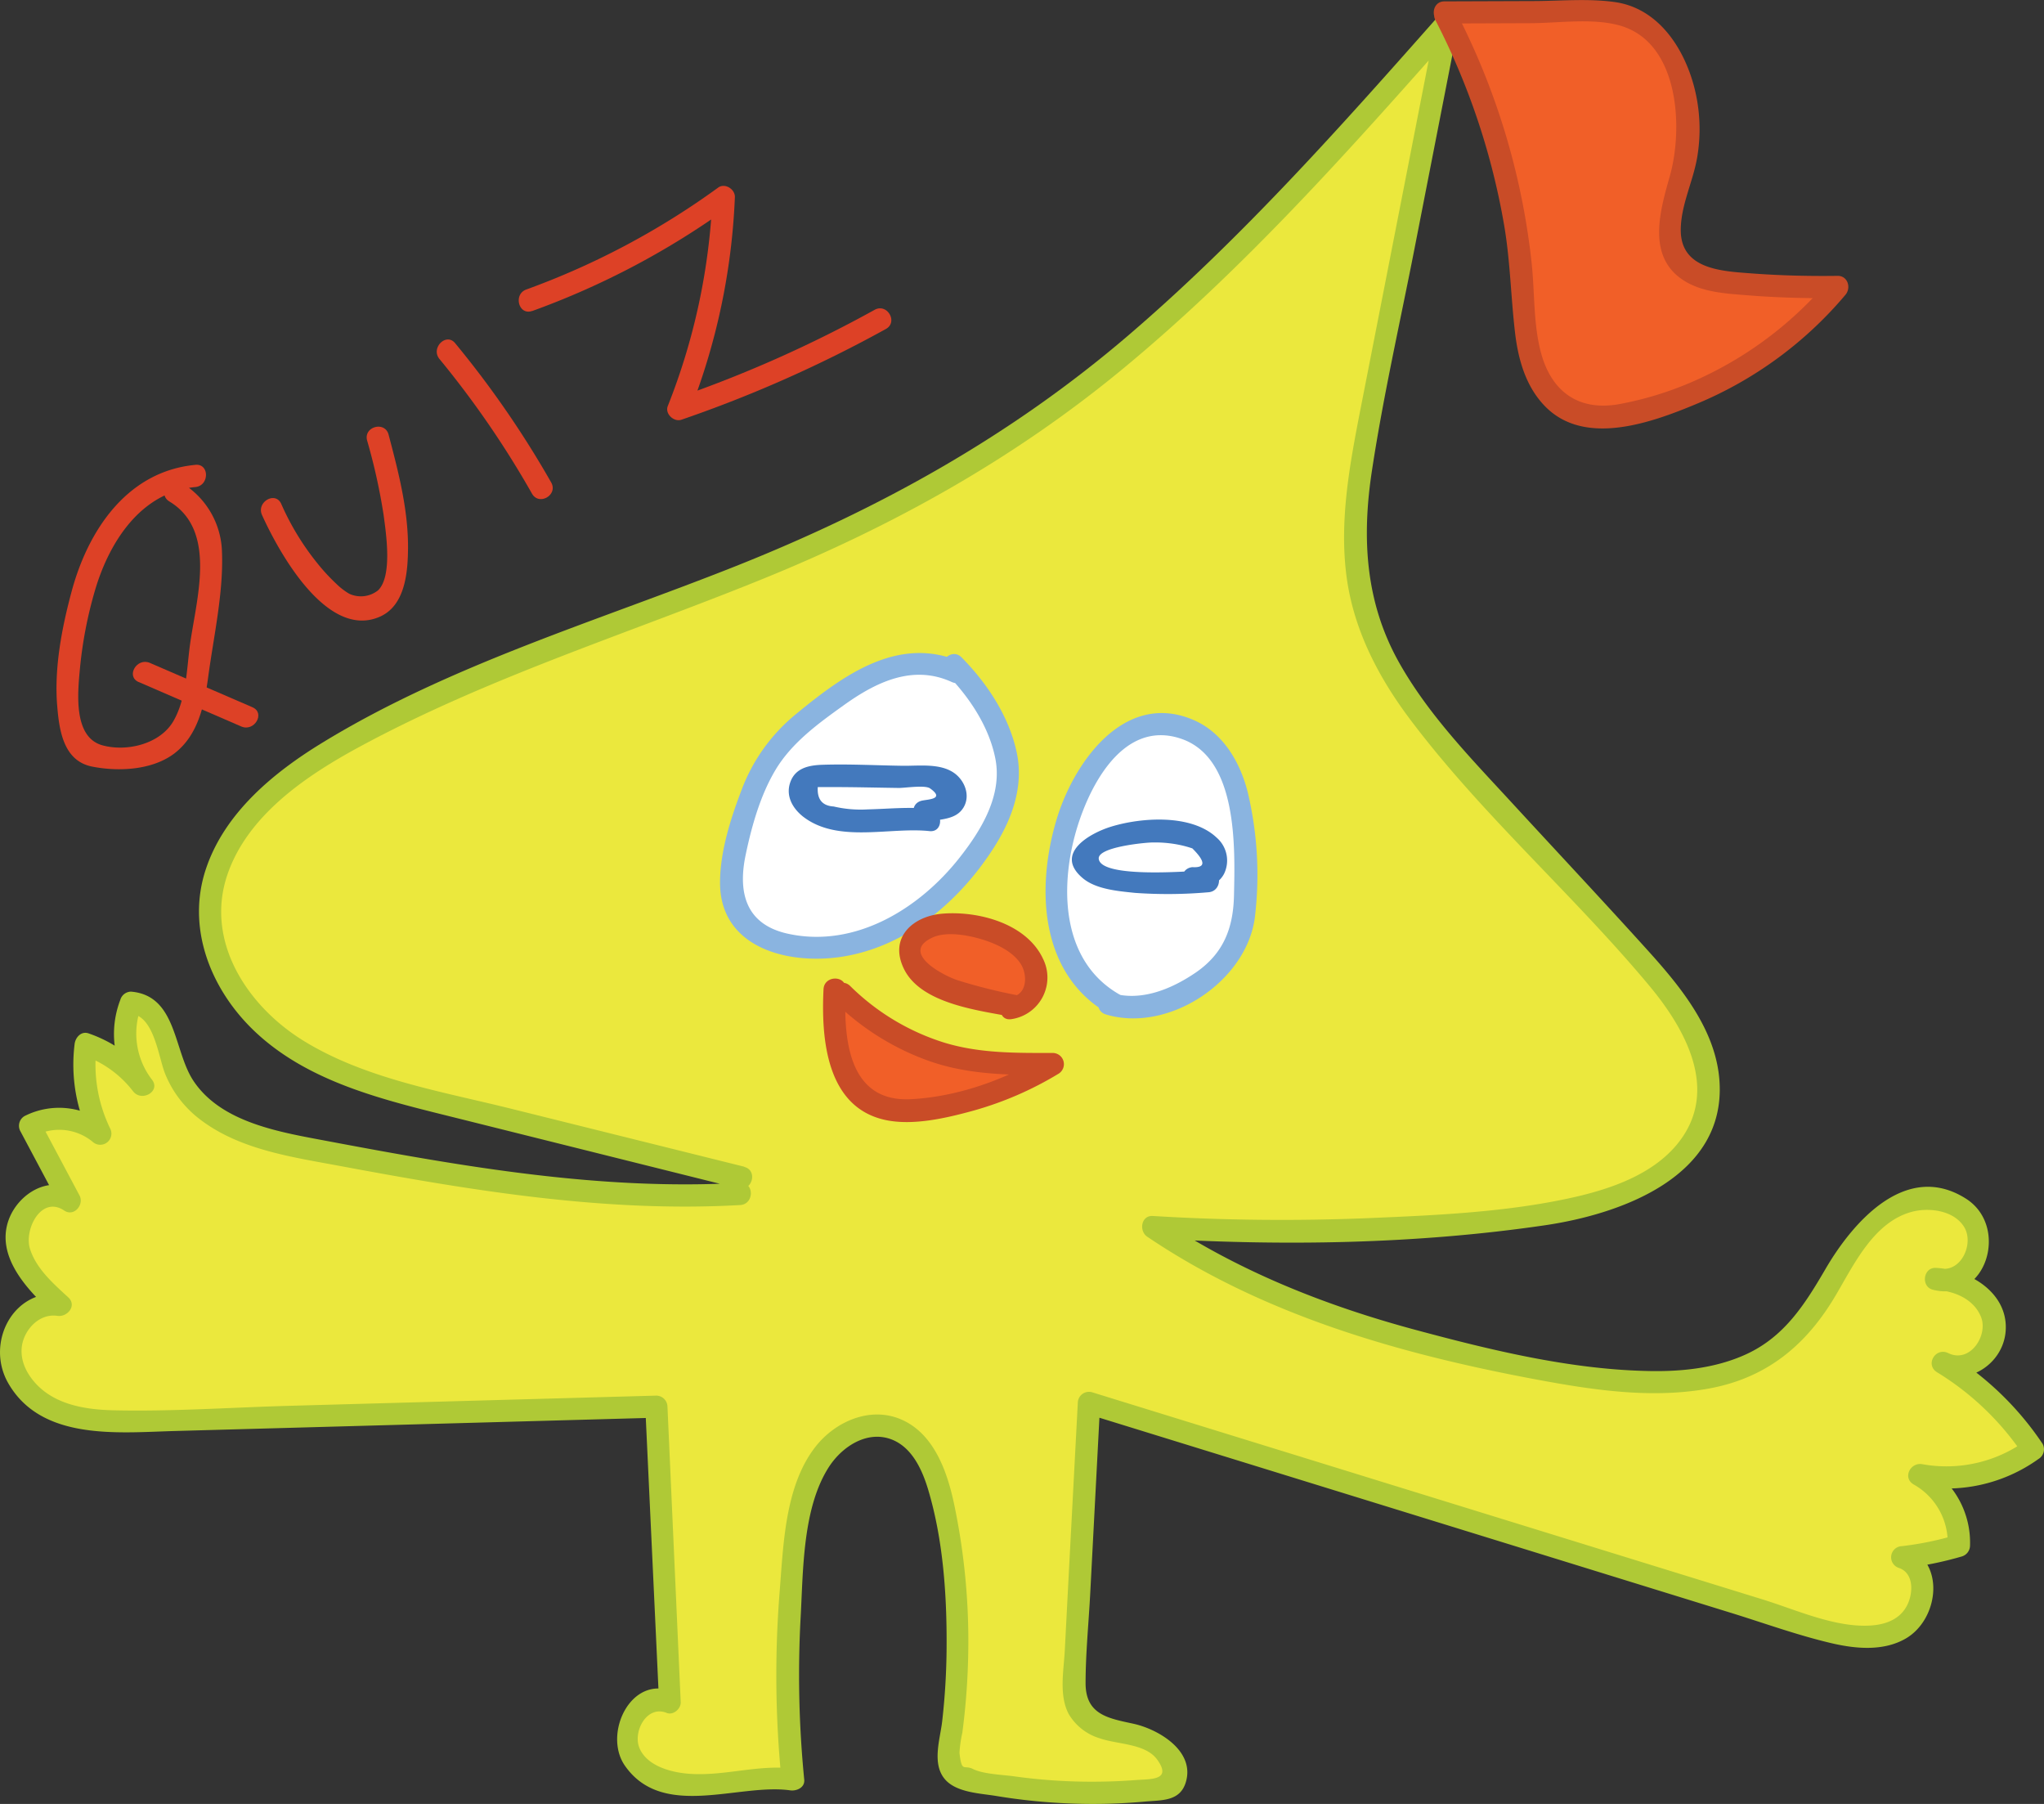 <svg id="Layer_1" data-name="Layer 1" xmlns="http://www.w3.org/2000/svg" viewBox="0 0 460.02 405.91"><rect x="0" y="0" width="460.02" height="405.91" fill="#333333" stroke="none"/><defs><style>.cls-1{fill:#ebe83d;}.cls-2{fill:#afc936;}.cls-3{fill:#fff;}.cls-4{fill:#8ab4e0;}.cls-5{fill:#f15f28;}.cls-6{fill:#c94c27;}.cls-7{fill:#4379bd;}.cls-8{fill:#dd4126;}</style></defs><title>character</title><path class="cls-1" d="M181.13,276.41l-66.53-16.6c-12-3-24.28-6.11-34.64-12.89s-18.64-18-18.47-30.42c.24-17.76,16.67-30.65,32.31-39.08,42.6-22.95,91-33.73,133-57.84C271.23,94,306,55,340,16.57Q331.49,60.18,323,103.78c-2.73,14-5.46,28.46-2.22,42.33,3.94,16.89,16.13,30.46,27.88,43.22L382.34,226c9.06,9.83,18.8,22,16,35-3.49,16.17-23.19,22.08-39.61,24.07a465.22,465.22,0,0,1-85,2.51c26.79,18.34,59,26.9,91,32.61,18.72,3.35,40.83,4.79,53.88-9,4.37-4.64,7.15-10.5,10.48-15.93s7.57-10.73,13.5-13,13.84-.54,16.55,5.22-3.2,14-9.19,11.83c6.07,0,12.49,4,13.25,10.07s-6.48,12-11.65,8.8a62.75,62.75,0,0,1,20.28,19.46,32,32,0,0,1-25.54,5.78,17,17,0,0,1,8.88,15.94,64.82,64.82,0,0,1-12.78,2.59c6.69,1.77,5.62,12.85-.46,16.14s-13.56,1.32-20.17-.72L259.35,327.14l-3.22,61.69c-.13,2.41-.23,4.95.87,7.1,2.45,4.76,8.94,5,14.12,6.38s10.33,7.82,6.35,11.4a129.23,129.23,0,0,1-44.84-1.8A6.73,6.73,0,0,1,228.7,410c-1.24-1.51-1-3.71-.67-5.64a152.08,152.08,0,0,0-1.34-53.94c-1.52-7.38-4.67-15.79-11.92-17.84-5.81-1.65-12.12,1.82-15.55,6.79s-4.59,11.14-5.42,17.12a232.51,232.51,0,0,0-1,55.36c-6.41-1.18-12.94.74-19.45,1.2s-14-1.2-17.12-6.95,3.14-14.71,8.9-11.65L162,328,46.37,331.17c-6.15.17-12.48.31-18.26-1.8s-11-7-11.5-13.17,5.29-12.55,11.27-11.12c-4.56-4.14-9.44-8.94-9.8-15.1s7.21-12.3,12-8.36l-9-16.91A14.13,14.13,0,0,1,37,266.55a33.16,33.16,0,0,1-3.39-20.17,25.38,25.38,0,0,1,12.8,9.38,18.65,18.65,0,0,1-2.63-18.65c6.58,0,7.71,9.16,10.1,15.29,4.54,11.63,18.76,15.49,31,17.8,31.71,6,63.81,11.92,96,9.94" transform="translate(-14.27 -11.47)"/><path class="cls-2" d="M181.8,274l-52.28-13c-15.7-3.92-32.88-6.71-46.87-15.3-12.59-7.73-22.33-22.31-17.21-37.4C70,194.88,83.22,186,95.06,179.58,124,163.9,155.59,154.07,186,141.71c29.23-11.88,56.2-26.86,80.61-46.95C294.25,72,318.1,45.09,341.78,18.34L337.6,15.9q-8.52,43.62-17.06,87.22c-2.44,12.53-4.92,25.4-3.2,38.2,1.59,11.81,7.08,22.4,14.16,31.85,16.15,21.53,36.74,39.46,53.95,60.09,7.79,9.34,15.42,22.64,7.37,34.23-5.7,8.21-16.41,11.7-25.74,13.68-14.63,3.12-30.1,3.77-45,4.4a475.69,475.69,0,0,1-48.36-.49c-2.64-.16-3.16,3.37-1.26,4.66,26.07,17.61,56.66,26.34,87.29,32.08,12.76,2.39,26,4.42,38.89,2.13C412,321.58,421,314,427.67,302.5c4-6.83,8.42-16,16.74-18.32,3.9-1.09,9.59-.41,11.91,3.38s-.77,10.54-5.76,9.26l-.67,4.91c4.12.17,8.62,2,10.24,6.11s-2.48,10.48-7.38,8.1c-2.87-1.4-5.29,2.61-2.52,4.31a62.8,62.8,0,0,1,19.38,18.57l.9-3.42a30.49,30.49,0,0,1-23.61,5.53c-2.67-.48-4.52,3.06-1.93,4.57a15,15,0,0,1,7.64,13.78l1.83-2.41a70.37,70.37,0,0,1-12.11,2.5,2.51,2.51,0,0,0-.67,4.91c3.08,1.08,3.18,4.86,2.22,7.48-1.38,3.8-4.84,5.26-8.74,5.48-8,.45-16.71-3.58-24.24-5.9L361.24,356,260,324.73a2.52,2.52,0,0,0-3.16,2.41l-2,37.81-.93,17.91c-.24,4.52-1.36,10.12.91,14.33a12.14,12.14,0,0,0,6.93,5.41c4,1.43,10.35,1.12,13,4.86,3.3,4.63-1.43,4.29-4.79,4.54-2.5.19-5,.31-7.51.35a126.79,126.79,0,0,1-20-1.19c-2.6-.36-6.88-.48-9.24-1.66-2-1-2.48.95-3-3.61a27.54,27.54,0,0,1,.64-4.53,156.35,156.35,0,0,0,1.32-17.44,149.79,149.79,0,0,0-3.19-34.12c-1.54-7.22-4.51-15.72-11.83-18.91-7-3.06-14.9.41-19.37,6.14-6.89,8.84-7.2,22.11-8.06,32.81a237.18,237.18,0,0,0,.43,42.05l3.17-2.41c-8.48-1.2-16.7,2-25.1,1-3.64-.44-8.38-1.88-10-5.59s1.6-9.82,6.08-8c1.49.61,3.24-.93,3.17-2.41L164.49,328a2.54,2.54,0,0,0-2.5-2.5l-82.73,2.3c-13.17.37-26.47,1.32-39.64,1-6-.16-12.6-1.19-17-5.7-2.37-2.44-4-5.66-3.36-9.12.72-3.62,4-7,7.93-6.43,2.24.34,4.47-2.31,2.43-4.17-3.37-3.1-7.26-6.5-8.63-11-1.29-4.3,2.57-12,7.75-8.51,2.19,1.46,4.53-1.34,3.42-3.42l-9-16.91-.9,3.42a11.85,11.85,0,0,1,12.89,1.45,2.51,2.51,0,0,0,3.92-3,32.91,32.91,0,0,1-3-18.91l-3.17,2.41A24,24,0,0,1,44.2,257c1.91,2.52,6.25.07,4.32-2.53a17,17,0,0,1-2.38-16.71l-2.41,1.83c5.21.44,6.16,9.6,7.69,13.46a24.24,24.24,0,0,0,8.14,10.5c8.91,6.69,20.65,8.3,31.29,10.29,29.68,5.54,59.71,10.5,90,8.78,3.2-.18,3.22-5.19,0-5-31.18,1.77-62-3.58-92.49-9.32-10.49-2-24.22-4-30.6-13.7-4.46-6.79-3.68-19.14-14-20a2.54,2.54,0,0,0-2.41,1.84A21.48,21.48,0,0,0,44.2,257l4.32-2.53A29.89,29.89,0,0,0,34.22,244c-1.69-.6-3,.94-3.16,2.41a37.29,37.29,0,0,0,3.73,21.43l3.92-3a17.18,17.18,0,0,0-18.94-2.23,2.54,2.54,0,0,0-.9,3.42l9,16.91,3.42-3.42c-5.71-3.81-12.74.36-15,6.25-3.17,8.37,4.21,16,9.81,21.14l2.43-4.18C17.44,301,10.83,313.51,16.14,322.73c7.45,12.93,24.59,11.1,37.21,10.74l108.64-3-2.5-2.5,3.11,66.54,3.16-2.41c-9.52-3.91-15.83,9.53-10.85,16.67,8.51,12.22,25.58,3.91,37.2,5.55,1.43.2,3.34-.61,3.16-2.41a239.39,239.39,0,0,1-.82-36.32c.6-10.68.39-24.92,6.48-34.2,3-4.52,8.59-8.14,14.07-6,4.74,1.87,7,7.22,8.31,11.77,3.25,11.14,4.07,23.34,4,34.89a154.41,154.41,0,0,1-1,16.79c-.47,4-2.37,9.51.64,13,2.58,3,8,3.16,11.5,3.74A133,133,0,0,0,255,417.27a128.78,128.78,0,0,0,16.9-.42c3.81-.35,7.9,0,9.23-4.3,2.2-7.1-6.18-12-11.78-13.22s-10.72-2-10.76-9.05c0-6.76.7-13.61,1.05-20.36l2.24-42.78-3.17,2.41,96.46,29.79,48.7,15.05c7.51,2.32,15,5.05,22.68,6.84,5.38,1.25,11.61,1.83,16.61-1.06,7.54-4.36,9.06-17.47-.14-20.71l-.66,4.91a77.82,77.82,0,0,0,13.44-2.68,2.58,2.58,0,0,0,1.84-2.41,20,20,0,0,0-10.11-18.1l-1.93,4.57a35.43,35.43,0,0,0,27.46-6,2.54,2.54,0,0,0,.9-3.42,68.82,68.82,0,0,0-21.18-20.36l-2.52,4.31c6.71,3.27,14.74-1.74,15.39-9.16.75-8.69-8.09-14-15.73-14.36-2.82-.12-3.38,4.21-.66,4.91,12.11,3.11,17.28-14.26,7.46-20.49-13.46-8.54-25.44,5.25-31.59,15.8-4.63,7.93-9.22,15.24-17.86,19.21-7.11,3.27-15.2,4-22.94,3.75-17.21-.46-34.8-4.75-51.36-9.2-20.51-5.51-40.32-13.36-58-25.29l-1.27,4.66c29.27,1.76,59.16,1.32,88.21-2.93,17.22-2.52,40.72-10.94,39.35-32.35-.74-11.54-8.63-21.18-16.06-29.41-10.15-11.24-20.52-22.29-30.77-33.43-9.1-9.88-18.68-19.68-25.3-31.47-7.61-13.55-8.4-28.06-6.09-43.17,2.53-16.65,6.29-33.17,9.53-49.7l9.85-50.39c.44-2.25-2.39-4.45-4.18-2.43-22.16,25.05-44.46,50.19-69.91,72-26.56,22.76-56.19,39.2-88.61,52.08-31.06,12.34-64.21,22.14-92.89,39.67-11,6.71-22,15.79-26.21,28.39-4.33,12.9.74,26.28,10,35.62,12.49,12.54,30.53,16.48,47.09,20.62l62.73,15.66c3.12.77,4.45-4.05,1.33-4.83Z" transform="translate(-14.27 -11.47)"/><path class="cls-3" d="M229.73,162.77c-.93-.43-1.86-.87-2.83-1.21-4.85-1.71-10.31-.9-15,1.13s-8.87,5.18-13,8.31a56.18,56.18,0,0,0-9.48,8.46c-4.86,5.88-7.12,13.43-9,20.81-1.65,6.29-2.93,13.67,1.18,18.7,2.15,2.62,5.43,4.06,8.71,4.86,8.54,2.1,17.77.4,25.53-3.73s14.13-10.56,19.09-17.82c3.72-5.44,6.78-11.79,6.2-18.35a25.44,25.44,0,0,0-1.65-6.64,44.46,44.46,0,0,0-10.53-16.14" transform="translate(-14.27 -11.47)"/><path class="cls-4" d="M231,160.61c-14.26-6.52-26.83,2.69-37.62,11.57a40.16,40.16,0,0,0-12.28,17.22c-2.44,6.39-4.78,13.78-4.78,20.69,0,14.64,15.22,18.52,27.34,16.67,14.57-2.23,26.57-12.46,34.31-24.6,4.09-6.43,6.76-13.77,5.11-21.43-1.74-8.11-6.65-15.52-12.41-21.35-2.26-2.29-5.8,1.24-3.53,3.54,5.14,5.2,9.65,11.86,11.12,19.14,1.69,8.31-3.12,16.17-8.07,22.44-9,11.42-23.39,20.33-38.45,17.1-9.45-2-11.48-9-9.67-17.7,1.36-6.51,3.3-13.45,6.73-19.19,3.69-6.17,9.74-10.53,15.5-14.65,7.21-5.15,15.45-9.12,24.17-5.13,2.91,1.33,5.45-3,2.53-4.32Z" transform="translate(-14.27 -11.47)"/><path class="cls-3" d="M265,237.4c-6.7-3.5-11-10.6-12.49-18s-.31-15.13,1.79-22.4c1.79-6.16,4.39-12.31,9-16.78s11.57-7,17.63-4.87c4.59,1.59,8.06,5.54,10.05,10s2.65,9.32,3.06,14.15q.5,5.92.51,11.86c0,4.32-.2,8.78-2.05,12.68-2.42,5.13-7.34,8.64-12.44,11.13s-11,4.17-16.22,2.21" transform="translate(-14.27 -11.47)"/><path class="cls-4" d="M266.22,235.24c-12.39-7.07-13.39-22.33-10.28-34.85,2.58-10.41,10.45-27.47,24.28-22.65,12.66,4.42,12,24.5,11.77,35.19-.16,7.3-2.3,13-8.51,17.31-5.47,3.75-12.4,6.67-19,4.66-3.08-.93-4.4,3.9-1.33,4.83,14.15,4.27,31.75-7.47,33.55-21.93a80.29,80.29,0,0,0-1.6-28c-1.68-6.76-5.54-13.44-12.18-16.31-15.77-6.82-27.29,9.95-31,22.85-4.46,15.35-3.56,34.44,11.85,43.24,2.8,1.59,5.32-2.72,2.52-4.32Z" transform="translate(-14.27 -11.47)"/><path class="cls-5" d="M203.85,235.09a53.58,53.58,0,0,0,33.35,15.53c2.72.22,5.46.24,8.19.25l5.87,0A71.73,71.73,0,0,1,221,261.16a20.17,20.17,0,0,1-8.16-.44c-4.94-1.56-8.35-6.27-9.78-11.24s-1.17-10.25-.91-15.41" transform="translate(-14.27 -11.47)"/><path class="cls-6" d="M202.08,236.86a57.87,57.87,0,0,0,21.7,13.49c9,3.07,18.13,3,27.48,3.05L250,248.74c-9.21,5.53-19.87,9.48-30.68,10.06-14.33.77-15.23-14-14.71-24.73.15-3.22-4.85-3.21-5,0-.54,11.09.6,26.68,14.11,29.45,6.19,1.26,13.61-.49,19.58-2.13a76.66,76.66,0,0,0,19.22-8.33,2.52,2.52,0,0,0-1.26-4.66c-8.33,0-16.54.12-24.59-2.36a52.29,52.29,0,0,1-21.06-12.71c-2.3-2.25-5.84,1.28-3.53,3.53Z" transform="translate(-14.27 -11.47)"/><path class="cls-5" d="M243.06,237.92a122.55,122.55,0,0,1-13.89-3.46c-3.07-1-6.26-2.15-8.31-4.64s-2.37-6.65.14-8.66a7.93,7.93,0,0,1,3.85-1.42,26.31,26.31,0,0,1,14.62,2c3.54,1.59,6.92,4.28,7.87,8.05s-1.63,8.45-5.52,8.49" transform="translate(-14.27 -11.47)"/><path class="cls-6" d="M243.73,235.51a122.71,122.71,0,0,1-13.9-3.46c-3.14-1-13.18-6.19-5.68-9.63,3.59-1.65,9.58-.26,13.12,1.11,2.54,1,5.3,2.53,6.78,4.92s1.46,6.87-2.23,7.35c-3.14.41-3.19,5.42,0,5A9.46,9.46,0,0,0,249,227.19c-3.72-7.93-14.52-10.77-22.54-10.14-6.74.52-12.22,5.39-8.73,12.47,3.9,7.92,17.09,9.34,24.63,10.81,3.14.61,4.49-4.21,1.33-4.82Z" transform="translate(-14.27 -11.47)"/><path class="cls-7" d="M223.5,193.48c-4.65-.5-9.21,0-13.87.11a26.77,26.77,0,0,1-7.73-.65q-3.85-.23-3.58-4.37,1.56,0,3.12,0c5.05,0,10.1.13,15.15.2,1.41,0,5.89-.7,7,.1,3.57,2.54-.77,2.44-2,2.8-3.09.88-1.78,5.7,1.33,4.82,2.82-.81,6.45-.42,8.2-3.33,1.62-2.7.25-6.12-2.16-7.79-3.17-2.19-7.84-1.55-11.45-1.59-6-.08-12-.42-18-.23-3,.09-6.1.62-7.31,3.75s.38,6,2.81,7.92c7.82,6.05,19.48,2.3,28.45,3.26,3.2.35,3.18-4.66,0-5Z" transform="translate(-14.27 -11.47)"/><path class="cls-7" d="M286.3,207.24c-3.71.23-24.32,2-24.75-2.55-.24-2.6,10.15-3.61,11.95-3.65a27.37,27.37,0,0,1,6.12.52,24.3,24.3,0,0,1,3,.81q4.51,4.49,0,4.22c-3.17.3-3.2,5.3,0,5,2.83-.26,5.67-.79,7.12-3.47a6.82,6.82,0,0,0-1.64-8.16c-5.65-5.36-16.91-4.58-23.74-2.49-4.87,1.49-12.85,6.05-6.51,11.51,3,2.61,8.07,3,11.87,3.4a104.48,104.48,0,0,0,16.5-.14c3.19-.2,3.22-5.2,0-5Z" transform="translate(-14.27 -11.47)"/><path class="cls-5" d="M339.36,14.26l32.58-.12a26.22,26.22,0,0,1,8.34.87c4.71,1.56,8.16,5.68,10.39,10.11a34.61,34.61,0,0,1,2.64,23.63c-1.83,7.39-5.85,16-.92,21.84,2.85,3.37,7.67,4.14,12.07,4.56a209.6,209.6,0,0,0,23.37.89,84.37,84.37,0,0,1-47.69,28.62c-3.47.71-7.12,1.19-10.51.16-5.14-1.55-8.74-6.37-10.42-11.47s-1.77-10.56-2.13-15.91a158.43,158.43,0,0,0-17.6-62.68" transform="translate(-14.27 -11.47)"/><path class="cls-6" d="M339.36,16.76l19.17-.07c6.32,0,14.14-1.22,20.28.52C392.23,21,393.13,40.3,390.08,51.1c-2.22,7.83-5.27,18.2,3.21,23.53,4.15,2.61,9.34,2.89,14.08,3.27,6.81.55,13.63.73,20.46.64l-1.76-4.27a83.82,83.82,0,0,1-29.28,22.37,75.88,75.88,0,0,1-18.19,5.78c-9,1.58-15.1-2.77-17.48-11.44-1.81-6.61-1.41-13.82-2.17-20.6A160.7,160.7,0,0,0,341.64,13.5c-1.47-2.86-5.79-.33-4.31,2.52a159.23,159.23,0,0,1,15.48,46.25c1.36,8,1.49,16.07,2.44,24.11.7,5.93,2.37,11.92,6.59,16.35,9,9.47,24.33,3.78,34.59-.52a87.78,87.78,0,0,0,33.17-24.4c1.34-1.58.54-4.3-1.77-4.27-6.5.09-13-.07-19.48-.56-6.66-.5-15.8-.92-15.81-9.73,0-5.59,2.78-10.93,3.7-16.39a37.73,37.73,0,0,0-.71-15.93c-2.35-8.87-8.18-17.65-17.86-19-5.93-.83-12.22-.24-18.19-.22l-20.12.07c-3.21,0-3.22,5,0,5Z" transform="translate(-14.27 -11.47)"/><path class="cls-8" d="M58.24,116.07c-15.3,1.44-24.11,14.64-27.83,28.41-2.2,8.14-3.95,17.19-3.28,25.65.45,5.66,1.4,12.54,7.86,13.83,5.95,1.18,13.6.82,18.58-3,5.3-4.09,6.72-10.92,7.56-17.2,1.22-9.05,3.45-18.92,3.1-28.05A18.69,18.69,0,0,0,54.93,120c-2.76-1.67-5.28,2.66-2.52,4.32,11.08,6.7,5.8,22.59,4.51,33.05-.65,5.34-.85,11.51-3.6,16.31-2.93,5.13-10.34,7-15.9,5.52-6.73-1.75-5.67-11.88-5.15-17.4a93.93,93.93,0,0,1,3.43-17.66c3.2-10.77,10.3-21.93,22.54-23.08,3.17-.3,3.2-5.3,0-5Z" transform="translate(-14.27 -11.47)"/><path class="cls-8" d="M45.51,164.94l23.07,10c2.92,1.26,5.47-3,2.53-4.32L48,160.63c-2.92-1.27-5.47,3-2.53,4.31Z" transform="translate(-14.27 -11.47)"/><path class="cls-8" d="M73.24,127.36c3.74,8.26,14.55,28,26.42,22.92,5.89-2.51,6.42-10.24,6.44-15.74,0-8.6-2.19-17-4.38-25.29-.83-3.1-5.66-1.79-4.83,1.33a133.93,133.93,0,0,1,3.7,16.66c.53,4,2.08,13.85-1.23,17.06a6.21,6.21,0,0,1-6.51.76,14.82,14.82,0,0,1-2.86-2.2,43.83,43.83,0,0,1-4.29-4.64,59,59,0,0,1-8.14-13.38c-1.33-2.93-5.64-.39-4.32,2.52Z" transform="translate(-14.27 -11.47)"/><path class="cls-8" d="M113.17,92.24A212.75,212.75,0,0,1,134,122.55c1.59,2.8,5.91.29,4.32-2.52A220.36,220.36,0,0,0,116.71,88.7c-2-2.48-5.57,1.07-3.54,3.54Z" transform="translate(-14.27 -11.47)"/><path class="cls-8" d="M134,81.47A179.63,179.63,0,0,0,178.39,58l-3.77-2.16a143.89,143.89,0,0,1-10.06,47c-.69,1.75,1.39,3.66,3.08,3.07a289.32,289.32,0,0,0,46-20.41c2.82-1.55.3-5.87-2.52-4.32a282,282,0,0,1-44.77,19.91l3.08,3.08a147.86,147.86,0,0,0,10.23-48.33c.08-1.78-2.22-3.27-3.76-2.16a174.62,174.62,0,0,1-43.18,22.93c-3,1.09-1.71,5.92,1.33,4.82Z" transform="translate(-14.27 -11.47)"/></svg>